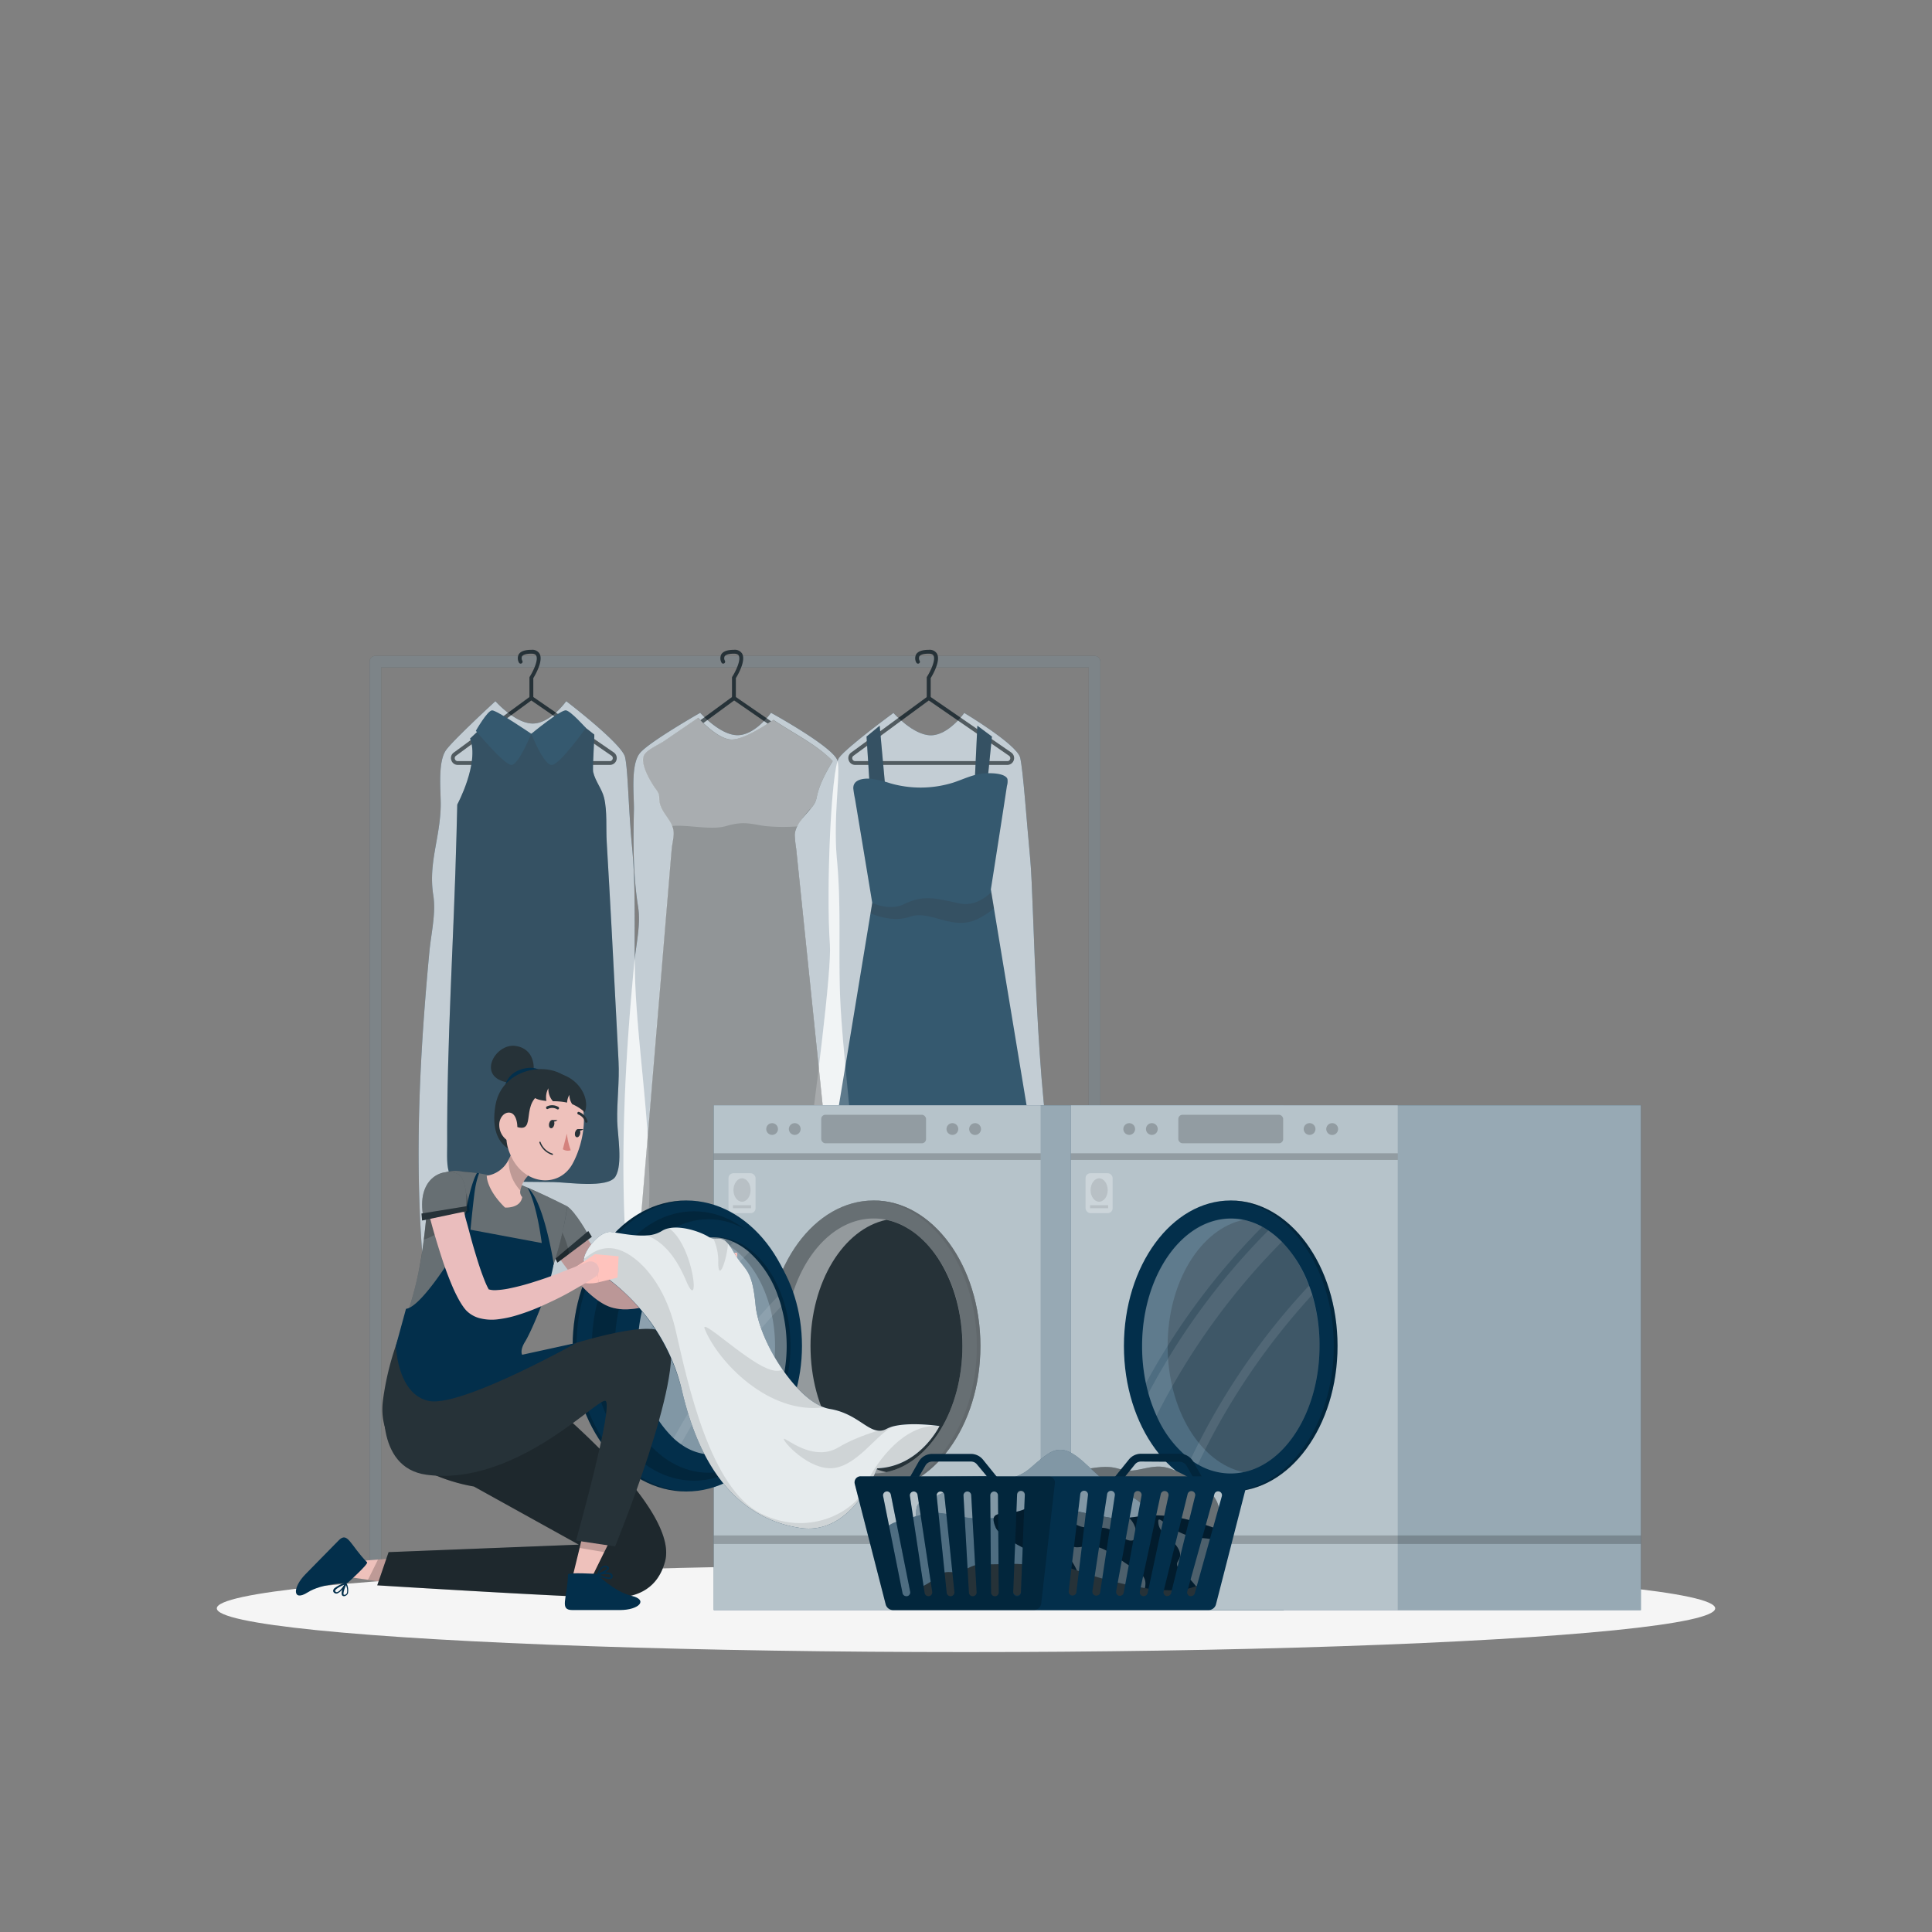 <svg xmlns="http://www.w3.org/2000/svg" viewBox="0 0 500 500"><rect x="0" y="0" width="500" height="500" fill="#808080" stroke="none"/><g id="freepik--Shadow--inject-71"><ellipse id="freepik--path--inject-71" cx="250" cy="416.24" rx="193.89" ry="11.32" style="fill:#f5f5f5"></ellipse></g><g id="freepik--Clothes--inject-71"><path d="M249.55,184.51s-4.06,5.79-8.64,5.79-9.69-5.79-9.69-5.79-12,8.78-14.08,11.6-3.35,34.54-2.37,48.25-15.92,122.32-14.51,131.88,26.63,6.16,41.5,6.28,35.62,5.52,38-2.54-1.42-51.82-6.6-73.94-5.51-72.75-6.53-83.57-1.82-22.93-2.61-26.36S249.55,184.51,249.55,184.51Z" style="fill:#032F4B"></path><path d="M221,306.07a121.16,121.16,0,0,1-1.32,22.19c-.8,4.94-1.57,6.13-6.77,5.08-3.29-.67-6.66-2.38-10.06-1.29-1.14.37-2.16,1-3.26,1.51-2.54,1.1-5.4,1.12-8.17,1.13l-19.5,0c-4.53,0-8.93,1-9.4-4.46-1.85-21.57-1.33-43.28.25-64.85.4-5.4.87-10.79,1.38-16.19.44-4.63,1.72-9.84,1-14.46-1.32-8.31-1.29-16.63-1.09-25.1.08-3.62-.91-11.48,1.47-14.62,2.12-2.81,15.68-10.53,15.68-10.53s5.1,5.79,9.68,5.79,8.65-5.79,8.65-5.79,16.43,9,17.22,12.47-1.18,14.68-.16,25.49c1.24,13.07.19,25.93,1,39s2.57,26,3.23,39Q220.93,303.28,221,306.07Z" style="fill:#032F4B"></path><path d="M168,303.07a121.16,121.16,0,0,1-1.32,22.19c-.8,4.94-1.57,6.13-6.77,5.08-3.3-.67-6.66-2.39-10.07-1.29-1.14.37-2.16,1-3.26,1.51-2.54,1.1-5.4,1.12-8.17,1.12l-19.5,0c-4.53,0-8.92,1-9.4-4.46-1.85-21.57-1.32-43.28.26-64.85q.6-8.1,1.37-16.19c.44-4.63,1.73-9.84,1-14.46-1.32-8.31,1.72-14.63,1.92-23.1.08-3.62-.91-11.48,1.47-14.62,2.12-2.81,12.68-12.53,12.68-12.53s5.1,5.78,9.68,5.78,8.65-5.78,8.65-5.78,14.43,11,15.22,14.47.82,12.68,1.84,23.49c1.23,13.07.19,25.93,1,39s2.57,26,3.23,39C167.84,299.34,167.92,301.21,168,303.07Z" style="fill:#032F4B"></path><path d="M168,303.07a121.16,121.16,0,0,1-1.32,22.19c-.8,4.94-1.57,6.13-6.77,5.08-3.3-.67-6.66-2.39-10.07-1.29-1.14.37-2.16,1-3.26,1.51-2.54,1.1-5.4,1.12-8.17,1.12l-19.5,0c-4.53,0-8.92,1-9.4-4.46-1.85-21.57-1.32-43.28.26-64.85q.6-8.1,1.37-16.19c.44-4.63,1.73-9.84,1-14.46-1.32-8.31,1.72-14.63,1.92-23.1.08-3.62-.91-11.48,1.47-14.62,2.12-2.81,12.68-12.53,12.68-12.53s5.1,5.78,9.68,5.78,8.65-5.78,8.65-5.78,14.43,11,15.22,14.47.82,12.68,1.84,23.49c1.23,13.07.19,25.93,1,39s2.57,26,3.23,39C167.84,299.34,167.92,301.21,168,303.07Z" style="fill:#fff;opacity:0.7"></path><path d="M221,306.07a121.16,121.16,0,0,1-1.32,22.19c-.8,4.94-1.57,6.13-6.77,5.08-3.29-.67-6.66-2.38-10.06-1.29-1.14.37-2.16,1-3.26,1.51-2.54,1.1-5.4,1.12-8.17,1.13l-19.5,0c-4.53,0-8.93,1-9.4-4.46-1.85-21.57-1.33-43.28.25-64.85.4-5.4.87-10.79,1.38-16.19.44-4.63,1.72-9.84,1-14.46-1.32-8.31-1.29-16.63-1.09-25.1.08-3.62-.91-11.48,1.47-14.62,2.12-2.81,15.68-10.53,15.68-10.53s5.1,5.79,9.68,5.79,8.65-5.79,8.65-5.79,16.43,9,17.22,12.47-1.18,14.68-.16,25.49c1.24,13.07.19,25.93,1,39s2.57,26,3.23,39Q220.93,303.28,221,306.07Z" style="fill:#fff;opacity:0.7"></path><path d="M249.55,184.51s-4.06,5.79-8.64,5.79-9.69-5.79-9.69-5.79-12,8.78-14.08,11.6-3.35,34.54-2.37,48.25-15.92,122.32-14.51,131.88,26.63,6.16,41.5,6.28,35.62,5.52,38-2.54-1.42-51.82-6.6-73.94-5.51-72.75-6.53-83.57-1.82-22.93-2.61-26.36S249.55,184.51,249.55,184.51Z" style="fill:#fff;opacity:0.7"></path><path d="M92.09,404h3.56V171.24a1.5,1.5,0,0,1,1.5-1.5H283.27a1.5,1.5,0,0,1,1.5,1.5V404h3.36a1.5,1.5,0,0,1,0,3H277.07a1.5,1.5,0,1,1,0-3h4.7V172.74H98.65V404h4.5a1.5,1.5,0,0,1,0,3H92.09a1.5,1.5,0,0,1,0-3Z" style="fill:#263238"></path><path d="M92.09,404h3.56V171.24a1.5,1.5,0,0,1,1.5-1.5H283.27a1.5,1.5,0,0,1,1.5,1.5V404h3.36a1.5,1.5,0,0,1,0,3H277.07a1.5,1.5,0,1,1,0-3h4.7V172.74H98.65V404h4.5a1.5,1.5,0,0,1,0,3H92.09a1.5,1.5,0,0,1,0-3Z" style="fill:#fff;opacity:0.4"></path><path d="M219.65,196.76a1.73,1.73,0,0,1,.63-2l19.78-14.52a.5.5,0,0,1,.58,0l21.06,14.5a1.77,1.77,0,0,1-1,3.22H221.32A1.74,1.74,0,0,1,219.65,196.76Zm1.22-1.16a.74.74,0,0,0-.27.85.75.75,0,0,0,.72.53H260.7a.74.74,0,0,0,.73-.54.76.76,0,0,0-.3-.86l-20.76-14.3Z" style="fill:#263238"></path><path d="M240.36,181.17a.5.5,0,0,0,.5-.5V175.5c.51-.82,2.64-4.48,1.63-6.33a2.21,2.21,0,0,0-2.13-1c-1.72,0-2.83.41-3.29,1.22a2.29,2.29,0,0,0,.09,2.12.5.5,0,0,0,.69.17A.5.5,0,0,0,238,171a1.29,1.29,0,0,1-.08-1.12c.27-.46,1.13-.71,2.42-.71,1,0,1.18.39,1.25.51.6,1.1-.71,3.92-1.67,5.44a.5.5,0,0,0-.08.26v5.32A.5.5,0,0,0,240.36,181.17Z" style="fill:#263238"></path><polygon points="252.18 203.91 252.94 187.81 256.71 190.62 255.33 204.41 252.18 203.91" style="fill:#032F4B"></polygon><polygon points="229.17 204.41 227.66 187.81 224.26 190.62 225.14 204.41 229.17 204.41" style="fill:#032F4B"></polygon><polygon points="252.18 203.91 252.94 187.81 256.71 190.62 255.33 204.41 252.18 203.91" style="opacity:0.2"></polygon><polygon points="229.17 204.41 227.66 187.81 224.26 190.62 225.14 204.41 229.17 204.41" style="opacity:0.2"></polygon><path d="M211.28,372.52c3.16-.07,6.4-1.18,9.4-.2,1.52.49,2.83,1.48,4.3,2.1,3.61,1.49,7.76.54,11.4-.89s7.15-3.36,11-3.85c7.08-.87,14,3.2,21.1,2.87,3.22-.15,9.95-1.7,10.66-5.25a9.11,9.11,0,0,0-.43-2.49c-.43-2.55-.84-5.11-1.27-7.67l-4.17-25.21-10.95-66.16q-2.55-15.36-5.09-30.72l-.69-4.17c0-.23-.07-.45-.11-.68l.63-4q1.28-8.15,2.54-16.29l1-6.53a4.06,4.06,0,0,0,.13-1.75,1,1,0,0,0-.18-.34c-1.11-1.38-5.09-1.27-6.62-1.05-2.53.35-4.85,1.52-7.27,2.31a28.44,28.44,0,0,1-16.25.17,27.94,27.94,0,0,0-5-1.18c-2-.17-4.71.2-4.57,2.56a26.19,26.19,0,0,0,.43,2.63q2.24,13.42,4.45,26.84l0,.16c-.14.9-.29,1.81-.44,2.71l-5.19,31.52q-5.37,32.59-10.73,65.18-2.06,12.53-4.12,25.06C204.3,364,201.51,372.74,211.28,372.52Z" style="fill:#032F4B"></path><path d="M225.3,236.39c1.94.81,6.28,2.23,10.23.85,5.27-1.84,11,3.8,17.49.58a19.57,19.57,0,0,0,4.24-2.77l-.69-4.17c-1.9,1.81-4.8,3.66-8.24,2.93-6.21-1.32-9.24-2.31-14.32.17-2.93,1.42-6.11.63-8.27-.3C225.6,234.58,225.45,235.49,225.3,236.39Z" style="opacity:0.2"></path><path d="M169.23,196.76a1.73,1.73,0,0,1,.63-2l19.78-14.52a.5.5,0,0,1,.58,0l21.06,14.5a1.77,1.77,0,0,1-1,3.22H170.9A1.74,1.74,0,0,1,169.23,196.76Zm1.22-1.16a.74.74,0,0,0-.27.85.75.75,0,0,0,.72.53h39.38a.77.77,0,0,0,.43-1.4L190,181.28Z" style="fill:#263238"></path><path d="M189.94,181.17a.5.5,0,0,0,.5-.5V175.5c.51-.82,2.64-4.48,1.63-6.33a2.21,2.21,0,0,0-2.13-1c-1.72,0-2.83.41-3.29,1.22a2.29,2.29,0,0,0,.09,2.12.5.5,0,0,0,.86-.51,1.29,1.29,0,0,1-.08-1.12c.27-.46,1.13-.71,2.42-.71,1,0,1.18.39,1.25.51.6,1.1-.71,3.92-1.67,5.44a.5.5,0,0,0-.08.26v5.32A.5.5,0,0,0,189.94,181.17Z" style="fill:#263238"></path><path d="M200.14,186.28s-7.08,5.11-10.76,5.11-8.68-5.63-8.68-5.63l-8.91,6.08c-1.31.89-4.1,2.07-5,3.4-1.4,2.09,1.46,6.93,2.86,8.88a5,5,0,0,1,.85,1.47,6.52,6.52,0,0,1,.12,1.33c.19,3.23,3.09,4.93,3.64,7.84.29,1.54-.3,3.39-.44,5-.22,2.51-.42,5-.63,7.54q-.93,11.15-1.85,22.29-2.21,26.37-4.39,52.72-.86,10.2-1.7,20.39c-.1,1.18-.74,3.51-.07,4.46a16.08,16.08,0,0,0,2.94,1.43,23.67,23.67,0,0,0,7.34,1.71c7,.85,14.28,1.7,21.11-.17a34.61,34.61,0,0,1,3.47-.89c3.25-.5,6.56.62,9.84.36,2.79-.21,4.65-2.12,7.17-2.65-1-8.82-1.77-17.83-2.69-26.73q-2.67-25.93-5.35-51.86l-2.22-21.56-.75-7.25a28.88,28.88,0,0,1-.36-3.44c.09-2.68,2.62-4.95,4.27-7a7.63,7.63,0,0,0,1-1.44,6.76,6.76,0,0,0,.47-1.59c.75-3.4,2.37-6.18,4.09-9.13C211.42,192.71,205.07,189.64,200.14,186.28Z" style="fill:#263238"></path><path d="M165.19,327.12a15.44,15.44,0,0,0,2.94,1.42,23.34,23.34,0,0,0,7.34,1.72c7,.85,14.27,1.7,21.11-.17a34.61,34.61,0,0,1,3.47-.89c3.25-.5,6.56.62,9.84.36,2.79-.21,4.64-2.12,7.17-2.65-1-8.82-1.78-17.83-2.69-26.73q-2.67-25.93-5.35-51.86l-2.22-21.56-.75-7.25a26.94,26.94,0,0,1-.36-3.44,5.19,5.19,0,0,1,.59-2.19,27.56,27.56,0,0,1,3.68-4.79,7.63,7.63,0,0,0,1-1.44,7.27,7.27,0,0,0,.47-1.59c.75-3.4,2.36-6.18,4.09-9.13-4.15-4.22-10.5-7.29-15.42-10.65,0,0-7.08,5.11-10.76,5.11s-8.68-5.63-8.68-5.63l-8.92,6.08c-1.31.89-4.1,2.07-5,3.4-1.4,2.09,1.46,6.93,2.86,8.88a4.79,4.79,0,0,1,.84,1.47,5.89,5.89,0,0,1,.13,1.33c.17,2.84,2.43,4.49,3.35,6.83a6.54,6.54,0,0,1,.29,1c.29,1.54-.3,3.39-.44,5-.22,2.51-.42,5-.63,7.54q-.93,11.15-1.85,22.29-2.21,26.37-4.39,52.72-.86,10.2-1.7,20.39C165.16,323.84,164.51,326.17,165.19,327.12Z" style="fill:#fff;opacity:0.5"></path><path d="M165.19,327.12a15.44,15.44,0,0,0,2.94,1.42,23.34,23.34,0,0,0,7.34,1.72c7,.85,14.27,1.7,21.11-.17a34.61,34.61,0,0,1,3.47-.89c3.25-.5,6.56.62,9.84.36,2.79-.21,4.64-2.12,7.17-2.65-1-8.82-1.78-17.83-2.69-26.73q-2.67-25.93-5.35-51.86l-2.22-21.56-.75-7.25a26.94,26.94,0,0,1-.36-3.44,5.19,5.19,0,0,1,.59-2.19,48.43,48.43,0,0,1-8.4-.11c-3.5-.53-5.51-1.32-9.91,0-3.88,1.16-9.93-.39-14,0a6.54,6.54,0,0,1,.29,1c.29,1.54-.3,3.39-.44,5-.22,2.51-.42,5-.63,7.54q-.93,11.15-1.85,22.29-2.21,26.37-4.39,52.72-.86,10.2-1.7,20.39C165.16,323.84,164.51,326.17,165.19,327.12Z" style="opacity:0.2"></path><path d="M116.81,196.76a1.72,1.72,0,0,1,.63-2l19.78-14.52a.5.5,0,0,1,.58,0l21.06,14.5a1.77,1.77,0,0,1-1,3.22H118.48A1.73,1.73,0,0,1,116.81,196.76ZM118,195.6a.73.73,0,0,0-.27.85.74.74,0,0,0,.72.53h39.38a.77.77,0,0,0,.43-1.4l-20.76-14.3Z" style="fill:#263238"></path><path d="M137.52,181.17a.5.5,0,0,0,.5-.5V175.5c.5-.82,2.64-4.48,1.62-6.33a2.19,2.19,0,0,0-2.12-1c-1.72,0-2.83.41-3.3,1.22a2.31,2.31,0,0,0,.1,2.12.5.5,0,0,0,.86-.51,1.32,1.32,0,0,1-.09-1.12c.27-.46,1.13-.71,2.43-.71,1,0,1.18.39,1.25.51.6,1.1-.71,3.92-1.67,5.44a.5.5,0,0,0-.08.26v5.32A.5.5,0,0,0,137.52,181.17Z" style="fill:#263238"></path><path d="M153.8,190.1c.12.09-.52,8.72-.28,9.72.58,2.42,2.24,4.31,2.81,6.6.86,3.51.47,7.88.69,11.5.9,15.18,1.69,30.36,2.48,45.55.19,3.74.39,7.48.58,11.22.27,5.15-.46,10.31-.34,15.47.09,3.63,1.47,11.09-.44,14.3s-12.59,1.48-16.07,1.46l-14.3-.13c-3.07,0-6.17.1-9.23-.07-2.19-.12-2.32.12-3.27-1.77s-.69-5.44-.7-7.53c-.13-26.71,1.74-53.61,2.41-80.4l.2-7.81s5.76-10.67,3.32-17.09l6.06-5.65s6.86,5,10.45,4.38,8.47-5.34,8.47-5.34Z" style="fill:#032F4B"></path><path d="M153.8,190.1c.12.09-.52,8.72-.28,9.72.58,2.42,2.24,4.31,2.81,6.6.86,3.51.47,7.88.69,11.5.9,15.18,1.69,30.36,2.48,45.55.19,3.74.39,7.48.58,11.22.27,5.15-.46,10.31-.34,15.47.09,3.63,1.47,11.09-.44,14.3s-12.59,1.48-16.07,1.46l-14.3-.13c-3.07,0-6.17.1-9.23-.07-2.19-.12-2.32.12-3.27-1.77s-.69-5.44-.7-7.53c-.13-26.71,1.74-53.61,2.41-80.4l.2-7.81s5.76-10.67,3.32-17.09l6.06-5.65s6.86,5,10.45,4.38,8.47-5.34,8.47-5.34Z" style="opacity:0.2"></path><path d="M137.5,189.9s-3.27,8-5.11,8.08-9.24-8.85-9.24-8.85,3-5.29,4.22-5.29S137.5,189.9,137.5,189.9Z" style="fill:#032F4B"></path><path d="M137.5,189.9s7.68-6.33,9-6.06,5.12,4.55,5.12,4.55-6.7,9.49-8.81,9.59S137.5,189.9,137.5,189.9Z" style="fill:#032F4B"></path><path d="M168,303.07a121.16,121.16,0,0,1-1.32,22.19c-.8,4.94-1.57,6.13-6.77,5.08-3.3-.67-6.66-2.39-10.07-1.29-1.14.37-2.16,1-3.26,1.51-2.54,1.1-5.4,1.12-8.17,1.12l-19.5,0c-4.53,0-8.92,1-9.4-4.46-1.85-21.57-1.32-43.28.26-64.85q.6-8.1,1.37-16.19c.44-4.63,1.73-9.84,1-14.46-1.32-8.31,1.72-14.63,1.92-23.1.08-3.62-.91-11.48,1.47-14.62,2.12-2.81,12.68-12.53,12.68-12.53s5.1,5.78,9.68,5.78,8.65-5.78,8.65-5.78,14.43,11,15.22,14.47.82,12.68,1.84,23.49c1.23,13.07.19,25.93,1,39s2.57,26,3.23,39C167.84,299.34,167.92,301.21,168,303.07Z" style="fill:#fff;opacity:0.2"></path><path d="M221,306.07a121.16,121.16,0,0,1-1.32,22.19c-.8,4.94-1.57,6.13-6.77,5.08-3.29-.67-6.66-2.38-10.06-1.29-1.14.37-2.16,1-3.26,1.51-2.54,1.1-5.4,1.12-8.17,1.13l-19.5,0c-4.53,0-8.93,1-9.4-4.46-1.85-21.57-1.33-43.28.25-64.85.4-5.4.87-10.79,1.38-16.19.44-4.63,1.72-9.84,1-14.46-1.32-8.31-1.29-16.63-1.09-25.1.08-3.62-.91-11.48,1.47-14.62,2.12-2.81,15.68-10.53,15.68-10.53s5.1,5.79,9.68,5.79,8.65-5.79,8.65-5.79,16.43,9,17.22,12.47-1.18,14.68-.16,25.49c1.24,13.07.19,25.93,1,39s2.57,26,3.23,39Q220.93,303.28,221,306.07Z" style="fill:#fff;opacity:0.2"></path><path d="M249.55,184.51s-4.06,5.79-8.64,5.79-9.69-5.79-9.69-5.79-12,8.78-14.08,11.6-3.35,34.54-2.37,48.25-15.92,122.32-14.51,131.88,26.63,6.16,41.5,6.28,35.62,5.52,38-2.54-1.42-51.82-6.6-73.94-5.51-72.75-6.53-83.57-1.82-22.93-2.61-26.36S249.55,184.51,249.55,184.51Z" style="fill:#fff;opacity:0.2"></path></g><g id="freepik--Character--inject-71"><rect x="184.72" y="286.04" width="147.51" height="130.65" transform="translate(516.95 702.73) rotate(180)" style="fill:#032F4B"></rect><rect x="184.72" y="286.04" width="147.51" height="130.65" transform="translate(516.95 702.73) rotate(180)" style="fill:#fafafa;opacity:0.6"></rect><rect x="184.72" y="286.04" width="84.6" height="130.65" transform="translate(454.03 702.73) rotate(180)" style="fill:#fff;opacity:0.3"></rect><rect x="184.72" y="298.47" width="84.6" height="1.72" style="opacity:0.2"></rect><rect x="184.72" y="397.37" width="147.51" height="2.21" style="opacity:0.2"></rect><path d="M248,292.19a1.52,1.52,0,1,1-1.52-1.52A1.52,1.52,0,0,1,248,292.19Z" style="opacity:0.2"></path><path d="M253.88,292.19a1.53,1.53,0,1,1-1.52-1.52A1.52,1.52,0,0,1,253.88,292.19Z" style="opacity:0.2"></path><circle cx="199.82" cy="292.19" r="1.52" style="opacity:0.2"></circle><path d="M207.2,292.19a1.52,1.52,0,1,1-1.52-1.52A1.52,1.52,0,0,1,207.2,292.19Z" style="opacity:0.2"></path><rect x="212.53" y="288.5" width="27.13" height="7.38" rx="1.08" style="opacity:0.2"></rect><rect x="188.53" y="303.63" width="7.01" height="10.33" rx="1.26" style="fill:#fff;opacity:0.3"></rect><path d="M194.25,308c0,1.68-1,3-2.22,3s-2.21-1.36-2.21-3,1-3.05,2.21-3.05S194.25,306.3,194.25,308Z" style="opacity:0.1"></path><rect x="189.69" y="311.91" width="4.68" height="0.77" style="opacity:0.1"></rect><ellipse cx="226.09" cy="348.34" rx="27.64" ry="37.66" style="fill:#263238"></ellipse><path d="M253.73,348.34c0,20.8-12.37,37.66-27.64,37.66h-.47c15.06-.33,27.18-17.06,27.18-37.65S240.68,311,225.62,310.69h.47C241.36,310.68,253.73,327.54,253.73,348.34Z" style="opacity:0.2"></path><ellipse cx="226.09" cy="348.34" rx="27.64" ry="37.66" style="fill:#fff;opacity:0.3"></ellipse><path d="M249.07,348.34c0,16.58-8.56,30.34-19.66,32.65a16.62,16.62,0,0,1-3.32.35,16.91,16.91,0,0,1-8.54-2.37,17.76,17.76,0,0,1-1.9-1.25,28.7,28.7,0,0,1-8.76-11.3,38.83,38.83,0,0,1-2.11-5.79c-.24-.85-.46-1.71-.65-2.6a46.2,46.2,0,0,1-1-9.69c0-18.19,10.3-33,23-33a16.62,16.62,0,0,1,3.32.34,17.62,17.62,0,0,1,4.84,1.81c.54.29,1.06.62,1.59,1a22.48,22.48,0,0,1,3.48,2.91,32,32,0,0,1,7,11.33q.47,1.19.84,2.43A45.18,45.18,0,0,1,249.07,348.34Z" style="fill:#fff;opacity:0.3"></path><path d="M249.07,348.34c0,16.58-8.56,30.34-19.66,32.65-11.09-2.32-19.65-16.08-19.65-32.65s8.56-30.33,19.65-32.65C240.51,318,249.07,331.77,249.07,348.34Z" style="fill:#263238"></path><ellipse cx="177.61" cy="348.34" rx="29.41" ry="37.66" style="fill:#032F4B"></ellipse><path d="M148.21,348.34c0,20.8,13.16,37.66,29.41,37.66h.49c-16-.33-28.91-17.06-28.91-37.65s12.89-37.31,28.91-37.65h-.49C161.37,310.68,148.21,327.54,148.21,348.34Z" style="opacity:0.2"></path><ellipse cx="179.6" cy="348.34" rx="26.43" ry="34.86" style="opacity:0.2"></ellipse><ellipse cx="183.34" cy="348.34" rx="24.21" ry="32.8" style="fill:#032F4B"></ellipse><path d="M203.59,348.34c0,15.25-8.82,28.13-19.26,28.13a14,14,0,0,1-8.09-2.7,17.51,17.51,0,0,1-1.88-1.51,28.74,28.74,0,0,1-7.85-13.49,38.08,38.08,0,0,1-1.27-7q-.13-1.59-.15-3.21v-.23c0-15.25,8.81-28.13,19.24-28.13a12.69,12.69,0,0,1,3.63.52,13.35,13.35,0,0,1,1.91.72,16.71,16.71,0,0,1,4,2.6,27.2,27.2,0,0,1,7.5,11.45c.3.83.57,1.69.81,2.56h0A38.43,38.43,0,0,1,203.59,348.34Z" style="fill:#fff;opacity:0.5"></path><path d="M204.58,348.34c0,15.25-8.81,28.13-19.26,28.13a13.1,13.1,0,0,1-2-.15c9.54-1.51,17.26-13.71,17.26-28s-7.72-26.47-17.26-28a11.93,11.93,0,0,1,2-.16C195.77,320.21,204.58,333.09,204.58,348.34Z" style="opacity:0.2"></path><path d="M188,320.73a177.76,177.76,0,0,0-22.87,27.84v-.23c0-15.25,8.81-28.13,19.24-28.13A12.69,12.69,0,0,1,188,320.73Z" style="fill:#fff;opacity:0.1"></path><path d="M193.89,324.05a178.18,178.18,0,0,0-27.38,34.72,38.08,38.08,0,0,1-1.27-7,178.75,178.75,0,0,1,24.63-30.33A16.71,16.71,0,0,1,193.89,324.05Z" style="fill:#fff;opacity:0.1"></path><path d="M202.2,338.06h0a177,177,0,0,0-26,35.7,17.51,17.51,0,0,1-1.88-1.51,177,177,0,0,1,27-36.76C201.69,336.33,202,337.19,202.2,338.06Z" style="fill:#fff;opacity:0.1"></path><path d="M148.12,314.32c.95,1.56,2,3.26,3,4.85s2.11,3.2,3.2,4.72a52.68,52.68,0,0,0,3.41,4.29,23.73,23.73,0,0,0,1.73,1.74,9.21,9.21,0,0,0,.81.65l.25.18.24.12a9.34,9.34,0,0,0,4.17.27,36.23,36.23,0,0,0,5.37-1,108.84,108.84,0,0,0,11-3.57l.08,0a2.19,2.19,0,0,1,2.82,1.27,2.22,2.22,0,0,1-.83,2.6,62,62,0,0,1-11,5.93,38.17,38.17,0,0,1-6.26,2,21.72,21.72,0,0,1-3.56.47,12.81,12.81,0,0,1-4.17-.45,8.14,8.14,0,0,1-1.16-.42,9.83,9.83,0,0,1-1.08-.54,16.82,16.82,0,0,1-1.65-1.07,26.16,26.16,0,0,1-2.71-2.3,49.24,49.24,0,0,1-4.37-4.87,78.26,78.26,0,0,1-7-10.49,4.4,4.4,0,0,1,7.58-4.46Z" style="fill:#eabdbd"></path><path d="M148.12,314.32c.95,1.56,2,3.26,3,4.85s2.11,3.2,3.2,4.72a52.68,52.68,0,0,0,3.41,4.29,23.73,23.73,0,0,0,1.73,1.74,9.21,9.21,0,0,0,.81.65l.25.18.24.12a9.34,9.34,0,0,0,4.17.27,36.23,36.23,0,0,0,5.37-1,108.84,108.84,0,0,0,11-3.57l.08,0a2.19,2.19,0,0,1,2.82,1.27,2.22,2.22,0,0,1-.83,2.6,62,62,0,0,1-11,5.93,38.17,38.17,0,0,1-6.26,2,21.72,21.72,0,0,1-3.56.47,12.81,12.81,0,0,1-4.17-.45,8.14,8.14,0,0,1-1.16-.42,9.83,9.83,0,0,1-1.08-.54,16.82,16.82,0,0,1-1.65-1.07,26.16,26.16,0,0,1-2.71-2.3,49.24,49.24,0,0,1-4.37-4.87,78.26,78.26,0,0,1-7-10.49,4.4,4.4,0,0,1,7.58-4.46Z" style="isolation:isolate;opacity:0.2"></path><path d="M146.81,312.21c2.24,1.51,5.44,7.35,5.44,7.35l-8,6.46-3.22-2.4Z" style="fill:#263238"></path><path d="M152.25,319.56l-5.13,4.16-2.83,2.3-.47-.35-2.74-2.05,3.4-6.79h0l2.32-4.62c1.78,1.19,4.16,5.11,5.06,6.69Z" style="fill:#fff;opacity:0.3"></path><polygon points="153.17 320.09 147.24 324.54 144.28 326.76 143.74 325.74 143.82 325.67 146.98 323.01 151.87 318.9 152.25 318.58 153.17 320.09" style="fill:#263238"></polygon><path d="M147.24,324.54l-3,2.22-.56-1,.09-.07-2.74-2.05,3.4-6.79h0A24.92,24.92,0,0,1,147,323c.06.24.1.48.14.71A8.11,8.11,0,0,1,147.24,324.54Z" style="isolation:isolate;opacity:0.2"></path><path d="M179.55,327.59l5.09-3.65,1.24,7.22s-4,1.39-7.24-1.06Z" style="fill:#ffc3bd"></path><polygon points="190.8 324.25 190.72 329.79 185.88 331.16 184.64 323.94 190.8 324.25" style="fill:#ffc3bd"></polygon><polygon points="114.43 402.4 110.53 411.06 101.83 409.81 95.23 408.85 87.07 407.67 91.28 404.1 97.82 403.62 104.1 403.16 114.43 402.4" style="fill:#eec1bb"></polygon><polygon points="104.1 403.16 101.83 409.81 95.23 408.85 97.82 403.62 104.1 403.16" style="isolation:isolate;opacity:0.2"></polygon><path d="M95,404.32c.42.43-5.09,5.38-5.09,5.38s-6.49,0-10.32,2.43-4-1.19-.54-4.72l8.55-8.71C90,396.19,90.6,399.85,95,404.32Z" style="fill:#032F4B"></path><path d="M89.48,409.55h.08l.06,0h0a.05.05,0,0,1,0,0h0l0,.06a4.25,4.25,0,0,1,.43,2.73,1.17,1.17,0,0,1-.69.67.69.69,0,0,1-.78-.09c-.26-.29-.17-.94,0-1.59a3.12,3.12,0,0,1-1.29,1.05.79.79,0,0,1-.64-.07.69.69,0,0,1-.43-.68,1.08,1.08,0,0,1,.33-.59A9.48,9.48,0,0,1,89.48,409.55Zm-.38.57c-1.1.46-2.34,1.14-2.37,1.59,0,0,0,.16.24.31a.46.46,0,0,0,.33,0,2,2,0,0,0,.73-.51A8.81,8.81,0,0,0,89.1,410.12Zm.69,2.12a3.25,3.25,0,0,0-.25-2c-.47,1.07-.8,2.23-.57,2.47.07.08.25,0,.36,0a.83.83,0,0,0,.46-.44Z" style="fill:#032F4B"></path><path d="M172.14,404c-1.82,7-7,9.2-12.27,9.45-6.35.32-62.24-3.17-62.24-3.17l2.94-8.59,49.22-1.94L122.63,384.7S97,381,99.07,362.69a73.35,73.35,0,0,1,5.63-20.21c.21-.51.44-1,.66-1.5l26.47-1.52.19,1.27,1.48,9.53,3,8S176,389.06,172.14,404Z" style="fill:#263238"></path><path d="M137.7,359.26l-34.13,16.59c6.89,7.11,19.06,8.85,19.06,8.85l27.16,15.07-49.22,1.94-2.94,8.59s55.89,3.49,62.24,3.17c5.22-.25,10.45-2.42,12.27-9.45C175.6,390.63,144.29,364.56,137.7,359.26Z" style="isolation:isolate;opacity:0.2"></path><polygon points="163.27 387.67 161.93 390.41 156.37 401.69 151.86 410.85 147.56 410.64 150.01 400.61 152.8 389.15 153.42 386.6 163.27 387.67" style="fill:#eec1bb"></polygon><polygon points="161.93 390.41 156.37 401.69 150.01 400.61 152.8 389.15 161.93 390.41" style="isolation:isolate;opacity:0.2"></polygon><path d="M146.82,312.21s-2.5,20.13-13.63,36.05c0,0-23.72-3-29-4.53,3.29-9.72,5.25-16.2,6.61-34.43.33-4.4,4.31-6.93,8.65-6.15A51.24,51.24,0,0,1,132,305.62C137.33,307.34,146.82,312.21,146.82,312.21Z" style="fill:#263238"></path><path d="M99.59,361s-3,18.78,10.76,20.66c22.59,3.08,43.63-19.19,46.24-19.14s-7.51,36.18-7.51,36.18l10.11,1.51s18.26-44.51,13.83-54.1S115.59,361.35,99.59,361Z" style="fill:#263238"></path><path d="M147,407.47c0-.6,7.41-.14,7.41-.14s4.55,4.62,9,5.66,2,3.69-3,3.69H148.16C144.65,416.7,146.84,413.71,147,407.47Z" style="fill:#032F4B"></path><path d="M154.55,407.7l-.06,0h0s0,0,0-.06h0a.14.14,0,0,1,0-.06h0a.22.22,0,0,1,0-.08c0-.09.65-1.8,1.65-2.22a1.15,1.15,0,0,1,1,0c.33.16.5.37.48.62s-.55.78-1.15,1.1a3.09,3.09,0,0,1,1.66.18.82.82,0,0,1,.4.5.72.72,0,0,1-.18.79,1,1,0,0,1-.65.18A9.15,9.15,0,0,1,154.55,407.7Zm.68-.12c1.09.46,2.44.87,2.79.58,0,0,.12-.1,0-.39a.41.41,0,0,0-.21-.26,1.83,1.83,0,0,0-.87-.16A8.31,8.31,0,0,0,155.23,407.58Zm1-2a3.25,3.25,0,0,0-1.27,1.59c1.1-.41,2.15-1,2.17-1.32,0-.1-.16-.2-.26-.25a.88.88,0,0,0-.34-.08A.8.8,0,0,0,156.25,405.6Z" style="fill:#032F4B"></path><path d="M151.32,327.07c-1.43-1.9,3.59-8.62,6.75-8.22s9.76,2,13.09-.2,9.78-.08,12.18,1.44,3.5-1.44,6.48,3.85,4.78,3.91,5.72,13.82,11.28,25.6,19.21,26.89,10.5,7.38,14.66,5.17,13.73-.76,13.73-.76S238,379.62,227,380c0,0-6.33,17.41-19.82,15.44S182,383.47,176.52,360A51.57,51.57,0,0,0,151.32,327.07Z" style="fill:#032F4B"></path><path d="M243.14,369.06S238,379.61,227,380c0,0-6.33,17.42-19.82,15.44S182,383.48,176.52,360c-5-21.47-22-31.26-24.8-32.76l-.4-.2a1.77,1.77,0,0,1-.21-1.34h0c.45-2.65,4.34-7.21,7-6.87,2.22.28,6.11,1.15,9.38.89a8,8,0,0,0,3.71-1.09,5.46,5.46,0,0,1,2-.78c3.46-.68,8.17,1,10.14,2.22a3,3,0,0,0,1.28.47c1.28.16,2.27-.47,3.79,1.3a12.18,12.18,0,0,1,1.4,2.07c3,5.28,4.78,3.92,5.73,13.83.48,5,3.3,11.38,7,16.71,3.2,4.61,7,8.4,10.6,9.74a9.12,9.12,0,0,0,1.6.44c6.44,1.05,9.34,5.25,12.43,5.61h0a3.55,3.55,0,0,0,2.23-.44,8.57,8.57,0,0,1,1.71-.65h0C235.77,367.94,243.14,369.06,243.14,369.06Z" style="fill:#fff;opacity:0.9"></path><path d="M151.07,325.63c0,.05,0,.09,0,.09Z" style="isolation:isolate;opacity:0.2"></path><path d="M151.11,325.72h0Z" style="isolation:isolate;opacity:0.2"></path><path d="M243.14,369.06S238,379.61,227,380c0,0-6.33,17.42-19.82,15.44S182,383.48,176.52,360c-5-21.47-22-31.26-24.8-32.76-.32-.79-.52-1.32-.61-1.54,0,0,0,0,0,0,.38.22,3.24-3.46,8-2.54,5.12,1,12.74,7.87,15.82,21.41s8.88,40.83,22.16,47.23,24.84-1.59,26.68-6.69S233.46,368.18,243.14,369.06Z" style="isolation:isolate;opacity:0.1"></path><path d="M231.16,369.16c-4.29,1.89-9.7,10.89-16.35,10.82s-13.42-8.42-11.69-7.57,8,5.68,13.88,2.16S231.16,369.16,231.16,369.16Z" style="isolation:isolate;opacity:0.1"></path><path d="M177.61,331.56c-3.08-7.32-6.65-10.44-10.16-11.82a8,8,0,0,0,3.71-1.09,5.46,5.46,0,0,1,2-.78C179.63,322.53,181.3,340.28,177.61,331.56Z" style="isolation:isolate;opacity:0.1"></path><path d="M188.41,321.86c-.36,4.5-2.51,10.07-2.53,4.9a13.83,13.83,0,0,0-1.26-6.2C185.9,320.72,186.89,320.09,188.41,321.86Z" style="isolation:isolate;opacity:0.1"></path><path d="M213.15,364.21c-14.21,1.89-27.3-11.73-30.76-20.26-1.27-3.14,10,7.66,16.06,10.18,1.89.8,3.19.76,4.1.34C205.75,359.08,209.59,362.87,213.15,364.21Z" style="isolation:isolate;opacity:0.1"></path><path d="M148.73,328.05l5.22-3.47,1,7.27s-4.07,1.24-7.2-1.34Z" style="fill:#ffc3bd"></path><polygon points="160.09 325.12 159.81 330.65 154.92 331.85 153.95 324.58 160.09 325.12" style="fill:#ffc3bd"></polygon><path d="M146.81,312.21a91,91,0,0,1-3.48,14.84,79.41,79.41,0,0,1-10.14,21.21s-23.72-3-29-4.53c.62-1.83,1.19-3.54,1.72-5.24a95.2,95.2,0,0,0,3.77-17.71c.37-2.84.68-6,1-9.76,0-.56.08-1.13.13-1.72.33-4.4,4.31-6.93,8.66-6.14.61.11,1.92.14,4,.43a5,5,0,0,1,.56.07,52.48,52.48,0,0,1,8,2c1.31.42,2.87,1,4.48,1.73h0C141.44,309.44,146.81,312.21,146.81,312.21Z" style="fill:#fff;opacity:0.3"></path><path d="M136.41,304.55a7.44,7.44,0,0,0-1.75,3.56,1.86,1.86,0,0,0,.49,1.69c-.47,3-4.45,2.72-4.45,2.72-4.85-4.73-4.73-8.24-4.73-8.24a7.5,7.5,0,0,0,5.67-4.19,15,15,0,0,0,1.53-4.14l5.54,6.07A23.12,23.12,0,0,0,136.41,304.55Z" style="fill:#eec1bb"></path><path d="M138.71,302a23.12,23.12,0,0,0-2.3,2.53,7.44,7.44,0,0,0-1.75,3.56,11.13,11.13,0,0,1-3-8,15,15,0,0,0,1.53-4.14Z" style="isolation:isolate;opacity:0.2"></path><path d="M138.12,276.68s.46-5.27-4.75-6-10.24,8.12-1.82,9.5S138.12,276.68,138.12,276.68Z" style="fill:#263238"></path><path d="M140.78,277.8s-1.77-2.44-6.05-1-4.57,5.82-3.69,5.85S140,279.81,140.78,277.8Z" style="fill:#032F4B"></path><path d="M135.49,298.58s-9.36-.15-7.27-12.53,21.55-12.27,21-1S135.49,298.58,135.49,298.58Z" style="fill:#263238"></path><path d="M132.41,285.42c-1.46,6.91-2.23,9.8.15,14.4,3.59,6.91,12.17,7.61,15.61,1.37,3.09-5.61,5-16-.77-20.84A9,9,0,0,0,132.41,285.42Z" style="fill:#eec1bb"></path><path d="M139.85,283.08c-5.44,3.09-.36,11.37-7.5,8s.08-12.36,5.36-12.9S139.85,283.08,139.85,283.08Z" style="fill:#263238"></path><path d="M137.7,278.31c-.9,4.75-.67,6.18,3.71,6.61a4.89,4.89,0,0,1,.51-3.28A4.73,4.73,0,0,0,143.1,285a17.3,17.3,0,0,1,3.66.35,4.54,4.54,0,0,1,.59-2,4.43,4.43,0,0,0,.73,2.4,11.92,11.92,0,0,1,3.25,2.08C153.23,283.19,147.48,275,137.7,278.31Z" style="fill:#263238"></path><path d="M142.12,290.71c-.15.58,0,1.14.38,1.26s.77-.25.92-.83,0-1.14-.38-1.26S142.27,290.14,142.12,290.71Z" style="fill:#263238"></path><path d="M148.83,293.05c-.15.57,0,1.13.38,1.25s.77-.25.92-.82,0-1.14-.38-1.26S149,292.47,148.83,293.05Z" style="fill:#263238"></path><path d="M149.58,292.2l1.42,0S150.05,293.09,149.58,292.2Z" style="fill:#263238"></path><path d="M146.71,293.37a17.18,17.18,0,0,0,1,4.31,2.36,2.36,0,0,1-2.05-.26Z" style="fill:#d4827d"></path><path d="M142,298.5a5.3,5.3,0,0,0,.9.39.15.15,0,0,0,.2-.12.18.18,0,0,0-.11-.22,4.87,4.87,0,0,1-3.08-2.95.18.18,0,0,0-.21-.13.18.18,0,0,0-.11.22A5.13,5.13,0,0,0,142,298.5Z" style="fill:#263238"></path><path d="M129.21,291.34a4.86,4.86,0,0,0,1.74,3.53c1.32,1,2.68-.43,2.9-2.34.19-1.73-.27-4.33-1.88-4.57S129.09,289.53,129.21,291.34Z" style="fill:#eec1bb"></path><path d="M141.5,287a.32.32,0,0,0,.27,0,2.51,2.51,0,0,1,2.4.07.32.32,0,0,0,.46-.11.38.38,0,0,0-.12-.49,3.19,3.19,0,0,0-3-.12.36.36,0,0,0-.15.47A.35.35,0,0,0,141.5,287Z" style="fill:#263238"></path><path d="M151.6,290.54a.31.31,0,0,0,.25,0,.33.33,0,0,0,.19-.44,3.62,3.62,0,0,0-2.21-2.34.32.32,0,0,0-.4.25.37.37,0,0,0,.25.43,2.93,2.93,0,0,1,1.74,1.87A.35.35,0,0,0,151.6,290.54Z" style="fill:#263238"></path><path d="M142.87,289.86l1.42,0S143.34,290.76,142.87,289.86Z" style="fill:#263238"></path><path d="M149.18,347.54c-.86.48-30.21,16.84-38.32,15s-8.39-14.3-8.39-14.3l2.6-9.51a3.08,3.08,0,0,0,.84-.26c4.71-2.21,13.31-16.9,13.31-16.9s1.71-13.63,4.21-18a5,5,0,0,1,.56.07,21.13,21.13,0,0,0-1,3.78c-.4,2.3-1.23,10.83-1.23,10.83l18.45,3.44c-1.52-11-3.61-14.17-3.73-14.36,4.25,3.2,6.81,19.7,6.81,19.7-1.11,6.93-5.9,17.79-7.38,20.16s-.77,3.42-.77,3.42Z" style="fill:#032F4B"></path><path d="M121.53,313.53s-8.14,6.35-11.85,7.25c.37-2.84.68-6,1-9.76,2.1-2.24,5.33-3.65,9.89-2.43A20,20,0,0,1,121.53,313.53Z" style="isolation:isolate;opacity:0.2"></path><path d="M118.87,309.1c.61,2.31,1.2,4.71,1.85,7s1.25,4.72,1.93,7,1.38,4.62,2.18,6.77c.4,1.07.8,2.13,1.23,3,.1.22.21.42.31.61l.14.24,0,.06,0,0,0-.06c-.16-.15-.27-.14-.14-.07a5.5,5.5,0,0,0,2.12.23,21.77,21.77,0,0,0,3.14-.4,60.1,60.1,0,0,0,6.77-1.79c2.29-.71,4.57-1.53,6.84-2.42s4.57-1.78,6.8-2.69l.05,0a2.19,2.19,0,0,1,2,3.85c-2.15,1.42-4.32,2.66-6.54,3.92s-4.51,2.35-6.85,3.41a54.62,54.62,0,0,1-7.4,2.77,27.45,27.45,0,0,1-4.19.87,12.53,12.53,0,0,1-5.26-.33,7.53,7.53,0,0,1-3.26-2l-.35-.42-.16-.2-.09-.13-.38-.54c-.22-.34-.43-.68-.62-1a37.2,37.2,0,0,1-1.86-3.75c-1.05-2.45-1.94-4.86-2.73-7.29s-1.54-4.84-2.23-7.27-1.31-4.85-1.85-7.37a4.39,4.39,0,0,1,8.54-2.07Z" style="fill:#eabdbd"></path><path d="M118.24,303.7c-3.95-1.58-10.52,1.42-8.68,11.32l11-1.72S121.46,305,118.24,303.7Z" style="fill:#263238"></path><path d="M118.24,303.7c-3.95-1.58-10.52,1.42-8.68,11.32l11-1.72S121.46,305,118.24,303.7Z" style="fill:#fff;opacity:0.3"></path><polygon points="109.07 314.06 120.82 312.15 120.88 313.42 109.24 315.87 109.07 314.06" style="fill:#263238"></polygon></g><g id="freepik--washing-machine--inject-71"><rect x="277.14" y="286.04" width="147.51" height="130.65" transform="translate(701.79 702.73) rotate(180)" style="fill:#032F4B"></rect><rect x="277.14" y="286.04" width="147.51" height="130.65" transform="translate(701.79 702.73) rotate(180)" style="fill:#fafafa;opacity:0.6"></rect><rect x="277.14" y="286.04" width="84.6" height="130.65" transform="translate(638.87 702.73) rotate(180)" style="fill:#fff;opacity:0.3"></rect><rect x="277.14" y="298.47" width="84.6" height="1.72" style="opacity:0.2"></rect><rect x="277.14" y="397.37" width="147.51" height="2.21" style="opacity:0.2"></rect><path d="M340.44,292.19a1.52,1.52,0,1,1-1.52-1.52A1.52,1.52,0,0,1,340.44,292.19Z" style="opacity:0.2"></path><path d="M346.3,292.19a1.53,1.53,0,1,1-1.52-1.52A1.52,1.52,0,0,1,346.3,292.19Z" style="opacity:0.2"></path><circle cx="292.24" cy="292.19" r="1.52" style="opacity:0.2"></circle><path d="M299.62,292.19a1.52,1.52,0,1,1-1.52-1.52A1.52,1.52,0,0,1,299.62,292.19Z" style="opacity:0.2"></path><rect x="304.95" y="288.5" width="27.13" height="7.38" rx="1.08" style="opacity:0.2"></rect><rect x="280.94" y="303.63" width="7.01" height="10.33" rx="1.26" style="fill:#fff;opacity:0.3"></rect><path d="M286.67,308c0,1.68-1,3-2.22,3s-2.21-1.36-2.21-3,1-3.05,2.21-3.05S286.67,306.3,286.67,308Z" style="opacity:0.1"></path><rect x="282.11" y="311.91" width="4.68" height="0.77" style="opacity:0.1"></rect><ellipse cx="318.51" cy="348.34" rx="27.64" ry="37.66" style="fill:#032F4B"></ellipse><path d="M341.49,348.34c0,16.58-8.56,30.34-19.66,32.65a16.62,16.62,0,0,1-3.32.35A16.91,16.91,0,0,1,310,379a17.76,17.76,0,0,1-1.9-1.25,28.7,28.7,0,0,1-8.76-11.3,38.83,38.83,0,0,1-2.11-5.79c-.25-.85-.46-1.71-.65-2.6a46.2,46.2,0,0,1-1-9.69c0-18.19,10.3-33,23-33a16.62,16.62,0,0,1,3.32.34,17.62,17.62,0,0,1,4.84,1.81c.54.29,1.06.62,1.59,1a23,23,0,0,1,3.48,2.91,32.16,32.16,0,0,1,7,11.33q.47,1.19.84,2.43A45.51,45.51,0,0,1,341.49,348.34Z" style="fill:#fff;opacity:0.3"></path><path d="M341.49,348.34c0,16.58-8.56,30.34-19.66,32.65-11.1-2.32-19.65-16.08-19.65-32.65s8.55-30.33,19.65-32.65C332.93,318,341.49,331.77,341.49,348.34Z" style="opacity:0.2"></path><path d="M326.67,317.5A177.83,177.83,0,0,0,296.55,358a46.2,46.2,0,0,1-1-9.69c0-18.19,10.3-33,23-33a16.62,16.62,0,0,1,3.32.34A17.62,17.62,0,0,1,326.67,317.5Z" style="fill:#fff;opacity:0.1"></path><path d="M331.74,321.38a176.94,176.94,0,0,0-32.43,45,38.83,38.83,0,0,1-2.11-5.79,177.62,177.62,0,0,1,31.06-42.16A23,23,0,0,1,331.74,321.38Z" style="fill:#fff;opacity:0.1"></path><path d="M339.57,335.14A177.74,177.74,0,0,0,310,379a17.76,17.76,0,0,1-1.9-1.25,177.67,177.67,0,0,1,30.66-45Q339.2,333.9,339.57,335.14Z" style="fill:#fff;opacity:0.1"></path><path d="M346.15,348.34c0,20.8-12.37,37.66-27.64,37.66H318c15.06-.33,27.18-17.06,27.18-37.65S333.1,311,318,310.69h.47C333.78,310.68,346.15,327.54,346.15,348.34Z" style="opacity:0.2"></path></g><g id="freepik--Basket--inject-71"><path d="M311.52,398.36c6.06-5,5.3-10.88-2.2-15.08s-8.42-4.28-14.35-3-4.33-1.62-12.74-.27-14.48,4.05-13.05,7.87S302,406.15,311.52,398.36Z" style="fill:#263238"></path><path d="M311.52,398.36c6.06-5,5.3-10.88-2.2-15.08s-8.42-4.28-14.35-3-4.33-1.62-12.74-.27-14.48,4.05-13.05,7.87S302,406.15,311.52,398.36Z" style="fill:#fff;opacity:0.3"></path><path d="M295.44,393.26c2.74-5.32-3.91-5.6-9.45-9.94s-9.4-10.61-14.74-7.08-4.8,5.79-13.42,7.08-10.71,1.59-14.56,3.38-6.14,1-6.19,4.8-5.45,6.83,10,7.2S292.93,398.14,295.44,393.26Z" style="fill:#032F4B"></path><path d="M295.44,393.26c2.74-5.32-3.91-5.6-9.45-9.94s-9.4-10.61-14.74-7.08-4.8,5.79-13.42,7.08-10.71,1.59-14.56,3.38-6.14,1-6.19,4.8-5.45,6.83,10,7.2S292.93,398.14,295.44,393.26Z" style="fill:#fff;opacity:0.5"></path><path d="M286.48,408.13c.5-3.2-6-7.29-11.47-11.64s-5.22-4.36-13.64-3.86-9.13.59-14.36-.45-6.32-.9-10.69.45-7,1.27-7.49,4.54-4.46,16.69,5.24,17.55S285.89,412,286.48,408.13Z" style="fill:#032F4B"></path><path d="M286.48,408.13c.5-3.2-6-7.29-11.47-11.64s-5.22-4.36-13.64-3.86-9.13.59-14.36-.45-6.32-.9-10.69.45-7,1.27-7.49,4.54-4.46,16.69,5.24,17.55S285.89,412,286.48,408.13Z" style="fill:#fff;opacity:0.3"></path><path d="M312.23,411.22c-.41-2.35-5.69-4.45-11.12-4.94a27.9,27.9,0,0,1-13-4.22c-4.56-2.61-6.69-2.73-10.33,0s-5.21,3.43-10.55,3a49,49,0,0,0-8.77-.25c-4.78.15-5.24-.45-8.54,1.34s-4.68-.55-7.48,1.95-4.78,2.53-5.33,3.75-2.2,2.08.66,2.84,71.89,1.32,72.88,0S312.37,412,312.23,411.22Z" style="fill:#263238"></path><path d="M308.19,410.93c5.41-1.56,5.29-1.76,6.58-7.76s5.35-5.76-.81-7.85-9.1-2.89-14-3.14-8.72,1.34-13,.55-2.68-.4-9-1.78-8.13-2.52-12.76-.4-9.79-.51-7.52,4.79S295.26,414.65,308.19,410.93Z" style="fill:#032F4B"></path><path d="M257.71,395.34c1.13,2.63,10.37,7.4,21,11.09A102.42,102.42,0,0,0,296.3,411c4.7.72,8.9.8,11.89-.06l1.33-.39c4.07-1.25,4.09-1.91,5.25-7.36a12.9,12.9,0,0,1,1.39-3.65c1.34-2.38,2.3-2.67-2.2-4.2-6.16-2.09-9.1-2.89-14-3.14a46.07,46.07,0,0,0-7.79.6,17.45,17.45,0,0,1-5.2-.06c-4.26-.79-2.68-.39-9-1.78-4.79-1-7-1.95-9.78-1.4a12.63,12.63,0,0,0-3,1C260.6,392.67,255.43,390,257.71,395.34Z" style="opacity:0.4"></path><path d="M275.41,393c3.76,1.74,3.66,2.31,6.82,2.35s4.46-.34,7.22,1.83,5.25,2.28,4.46-1.38a5.94,5.94,0,0,0-1.72-3,17.45,17.45,0,0,1-5.2-.06c-4.26-.79-2.68-.39-9-1.78-4.79-1-7-1.95-9.78-1.4C265.54,391.65,272.07,391.44,275.41,393Z" style="fill:#fff;opacity:0.3"></path><path d="M299.8,394.31c.34,2.87,4.37,4.15,5.42,7.12s-2.67,2.58,1.15,5.73a22.26,22.26,0,0,1,3.15,3.37c4.07-1.25,4.09-1.91,5.25-7.36a12.9,12.9,0,0,1,1.39-3.65c-2.77-2.09-5.57-.86-9.45-2.35C301.32,395.1,299.46,391.44,299.8,394.31Z" style="fill:#fff;opacity:0.3"></path><path d="M276.57,402.93a16.5,16.5,0,0,1,2.13,3.5A102.42,102.42,0,0,0,296.3,411c.71-3.32-1.38-4-5.14-6.54-4.57-3.11-6.3-4.49-9.59-4.29s-3.19,1-6.56-1.69-5.77-4.55-7.43-4.55S272.68,398.1,276.57,402.93Z" style="fill:#fff;opacity:0.3"></path><path d="M235.18,383.83a1,1,0,0,1,0-1l2.58-4.55a4,4,0,0,1,3.51-2h10a4,4,0,0,1,3.14,1.5l3.84,4.76a1,1,0,0,1,.13,1.05,1,1,0,0,1-.9.58l-21.44.19h0A1,1,0,0,1,235.18,383.83ZM252.86,379a2,2,0,0,0-1.58-.76h-10a2.05,2.05,0,0,0-1.77,1l-1.73,3,17.64-.16Z" style="fill:#032F4B"></path><path d="M310.51,384.32l-21.44-.19a1,1,0,0,1-.9-.58,1,1,0,0,1,.13-1.05l3.85-4.76a4,4,0,0,1,3.13-1.5h10a4,4,0,0,1,3.51,2l2.59,4.55a1,1,0,0,1,0,1,1,1,0,0,1-.86.49Zm-15.23-6.08a2,2,0,0,0-1.58.76l-2.54,3.15,17.63.16-1.73-3a2.05,2.05,0,0,0-1.77-1Z" style="fill:#032F4B"></path><g style="opacity:0.2"><path d="M235.18,383.83a1,1,0,0,1,0-1l2.58-4.55a4,4,0,0,1,3.51-2h10a4,4,0,0,1,3.14,1.5l3.84,4.76a1,1,0,0,1,.13,1.05,1,1,0,0,1-.9.58l-21.44.19h0A1,1,0,0,1,235.18,383.83ZM252.86,379a2,2,0,0,0-1.58-.76h-10a2.05,2.05,0,0,0-1.77,1l-1.73,3,17.64-.16Z"></path></g><g style="opacity:0.2"><path d="M310.51,384.32l-21.44-.19a1,1,0,0,1-.9-.58,1,1,0,0,1,.13-1.05l3.85-4.76a4,4,0,0,1,3.13-1.5h10a4,4,0,0,1,3.51,2l2.59,4.55a1,1,0,0,1,0,1,1,1,0,0,1-.86.49Zm-15.23-6.08a2,2,0,0,0-1.58.76l-2.54,3.15,17.63.16-1.73-3a2.05,2.05,0,0,0-1.77-1Z"></path></g><path d="M221.22,384.06l8,31.16a2,2,0,0,0,1.9,1.47h81.67a2,2,0,0,0,1.9-1.47l8-31.16a1.56,1.56,0,0,0-1.51-2H222.74A1.57,1.57,0,0,0,221.22,384.06Zm86.06,27.75,7-25.12a1,1,0,0,1,1.23-.7,1,1,0,0,1,.7,1.23l-7,25.12a1,1,0,0,1-1,.73l-.27,0A1,1,0,0,1,307.28,411.81Zm-6.14,0,6.21-25.12a1,1,0,1,1,1.94.48l-6.21,25.12a1,1,0,0,1-1,.76l-.24,0A1,1,0,0,1,301.14,411.83Zm-6.14,0,5.4-25.12a1,1,0,0,1,2,.42L297,412.28a1,1,0,0,1-1,.79.86.86,0,0,1-.22,0A1,1,0,0,1,295,411.86Zm-6.14,0,4.6-25.12a1,1,0,0,1,1.16-.8,1,1,0,0,1,.81,1.17l-4.61,25.12a1,1,0,0,1-1,.81h-.18A1,1,0,0,1,288.86,411.89Zm-6.15,0,3.81-25.12a1,1,0,1,1,2,.29l-3.8,25.12a1,1,0,0,1-1,.85h-.15A1,1,0,0,1,282.71,411.93Zm-6.14,0,3-25.12a1,1,0,1,1,2,.23l-3,25.12a1,1,0,0,1-1,.88h-.12A1,1,0,0,1,276.57,412Zm-14.35.07,1-25.12a1,1,0,0,1,2,.08l-1,25.12a1,1,0,0,1-1,1h0A1,1,0,0,1,262.22,412ZM256.28,387a1,1,0,0,1,1-1h0a1,1,0,0,1,1,1l.2,25.12a1,1,0,0,1-1,1h0a1,1,0,0,1-1-1Zm-6.93.05a1,1,0,0,1,2-.11l1.4,25.12a1,1,0,0,1-.95,1.05h-.05a1,1,0,0,1-1-.94Zm-6.94.05a1,1,0,0,1,.9-1.1,1,1,0,0,1,1.09.89L247,412a1,1,0,0,1-.9,1.1H246a1,1,0,0,1-1-.89Zm-3.12,25.16-3.81-25.12a1,1,0,0,1,.84-1.13,1,1,0,0,1,1.14.84l3.8,25.12a1,1,0,0,1-.84,1.13h-.15A1,1,0,0,1,239.29,412.22Zm-10.74-25.07a1,1,0,1,1,2-.39l5,25.12a1,1,0,0,1-.79,1.18h-.19a1,1,0,0,1-1-.8Z" style="fill:#032F4B"></path><path d="M221.22,384.06l8,31.16a2,2,0,0,0,1.9,1.47h36.4a2,2,0,0,0,1.95-1.74L273,383.84a1.57,1.57,0,0,0-1.56-1.74h-48.7A1.57,1.57,0,0,0,221.22,384.06Zm41,28,1-25.12a1,1,0,0,1,2,.08l-1,25.12a1,1,0,0,1-1,1h0A1,1,0,0,1,262.22,412ZM256.28,387a1,1,0,0,1,1-1h0a1,1,0,0,1,1,1l.2,25.12a1,1,0,0,1-1,1h0a1,1,0,0,1-1-1Zm-6.93.05a1,1,0,0,1,2-.11l1.4,25.12a1,1,0,0,1-.95,1.05h-.05a1,1,0,0,1-1-.94Zm-6.94.05a1,1,0,0,1,.9-1.1,1,1,0,0,1,1.09.89L247,412a1,1,0,0,1-.9,1.1H246a1,1,0,0,1-1-.89Zm-3.12,25.16-3.81-25.12a1,1,0,0,1,.84-1.13,1,1,0,0,1,1.14.84l3.8,25.12a1,1,0,0,1-.84,1.13h-.15A1,1,0,0,1,239.29,412.22Zm-10.74-25.07a1,1,0,1,1,2-.39l5,25.12a1,1,0,0,1-.79,1.18h-.19a1,1,0,0,1-1-.8Z" style="opacity:0.2"></path></g></svg>
